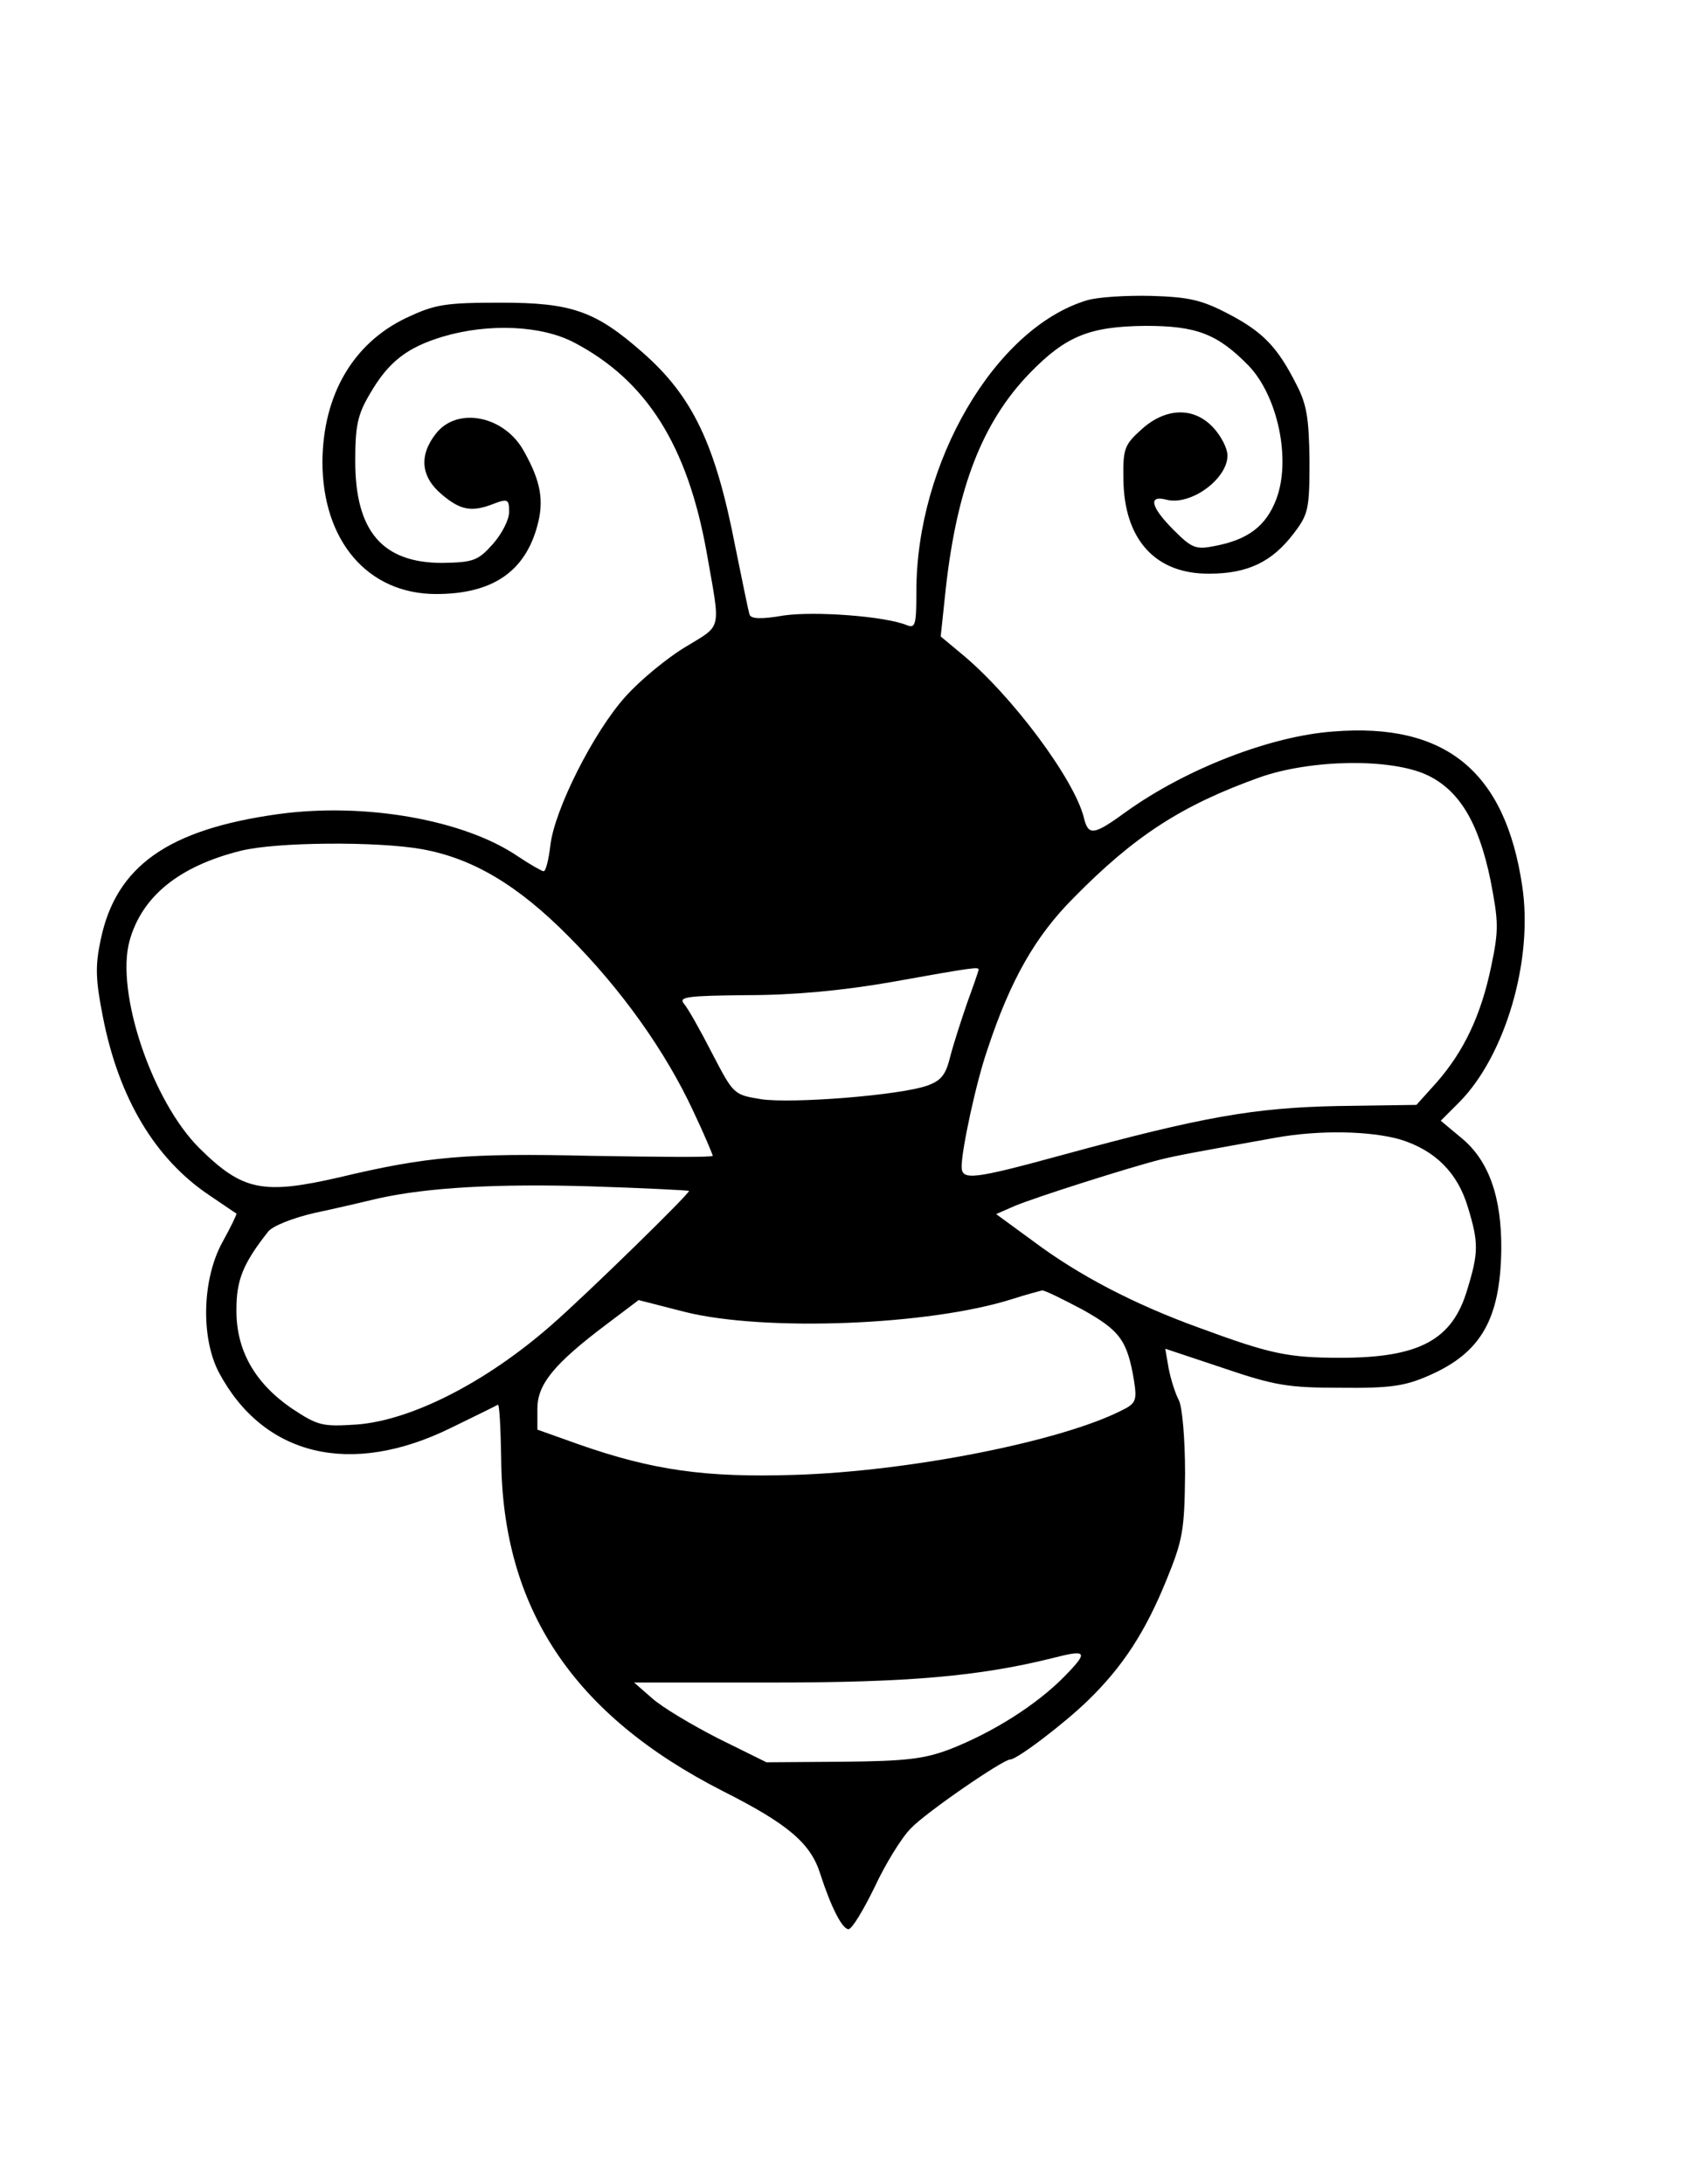 <?xml version="1.0" standalone="no"?>
<!DOCTYPE svg PUBLIC "-//W3C//DTD SVG 20010904//EN"
 "http://www.w3.org/TR/2001/REC-SVG-20010904/DTD/svg10.dtd">
<svg version="1.0" xmlns="http://www.w3.org/2000/svg"
 width="300pt" height="386pt" viewBox="0 0 300 386"
 preserveAspectRatio="xMidYMid meet">
<g transform="translate(0,386) scale(0.1,-0.1)"
fill="#000000" stroke="none">
<path d="M1921 3329 c-162 -49 -301 -287 -301 -514 0 -60 -2 -66 -17 -60 -39
16 -164 25 -218 17 -40 -7 -58 -6 -60 2 -2 6 -13 60 -25 119 -35 181 -75 266
-164 344 -83 73 -125 88 -250 88 -100 0 -117 -3 -168 -27 -94 -45 -147 -136
-148 -254 0 -140 80 -234 201 -234 99 0 157 39 179 121 12 44 6 78 -23 130
-34 64 -118 81 -156 33 -31 -39 -27 -77 10 -108 33 -28 53 -32 93 -16 24 9 26
7 26 -15 0 -14 -13 -39 -29 -57 -26 -29 -34 -32 -89 -33 -106 0 -154 56 -154
180 0 62 4 82 26 119 33 57 66 82 129 101 81 24 175 20 233 -11 127 -67 199
-181 233 -369 25 -143 29 -128 -38 -169 -33 -20 -80 -59 -105 -87 -57 -63
-126 -201 -133 -263 -3 -25 -8 -46 -12 -46 -3 0 -24 12 -45 26 -95 65 -271 96
-424 75 -195 -27 -287 -92 -314 -222 -10 -47 -9 -71 4 -137 28 -143 92 -250
187 -314 25 -17 47 -32 49 -33 1 -1 -10 -24 -25 -51 -36 -66 -38 -169 -6 -230
79 -148 233 -185 410 -98 43 21 80 39 83 41 3 2 5 -41 6 -95 2 -265 127 -453
392 -588 115 -58 155 -92 172 -146 19 -59 39 -98 50 -98 6 0 26 33 46 74 19
41 48 88 64 104 25 27 163 122 176 122 12 0 96 64 137 104 62 60 102 122 139
213 29 71 32 88 33 188 0 63 -5 118 -11 130 -6 11 -14 36 -18 56 l-6 35 102
-34 c91 -31 115 -35 208 -35 88 -1 114 3 157 22 91 40 125 99 127 221 1 94
-22 159 -71 199 l-36 30 33 33 c81 82 131 251 111 382 -30 202 -135 289 -334
273 -111 -8 -260 -66 -365 -141 -59 -43 -68 -44 -76 -11 -17 68 -128 217 -217
290 l-36 30 9 85 c20 179 65 294 148 380 64 66 106 83 205 84 90 0 127 -14
182 -70 52 -54 76 -167 49 -237 -18 -47 -50 -71 -108 -82 -34 -7 -41 -4 -73
28 -40 40 -46 62 -14 54 43 -12 109 36 109 78 0 12 -11 34 -25 49 -34 37 -84
36 -127 -3 -30 -27 -33 -34 -32 -88 1 -107 57 -168 152 -167 68 0 111 21 149
71 26 34 28 43 28 129 -1 76 -5 100 -24 136 -33 65 -59 92 -121 124 -46 24
-69 29 -135 31 -44 1 -95 -2 -114 -8z m602 -839 c57 -27 91 -84 112 -186 14
-73 15 -87 1 -153 -18 -86 -48 -149 -96 -204 l-36 -40 -139 -2 c-148 -3 -239
-19 -485 -86 -161 -44 -180 -46 -180 -21 0 30 26 151 46 208 40 121 84 199
152 267 108 110 192 164 329 213 91 32 232 34 296 4z m-1777 -131 c89 -16 169
-63 259 -154 93 -93 172 -204 221 -310 19 -40 34 -76 34 -78 0 -3 -98 -2 -217
0 -217 5 -288 -1 -443 -38 -135 -31 -171 -24 -247 51 -84 83 -149 276 -124
367 22 79 88 132 196 159 63 16 243 17 321 3z m984 -213 c0 -2 -9 -28 -20 -58
-10 -29 -24 -72 -30 -95 -8 -33 -16 -43 -41 -52 -48 -17 -238 -32 -293 -24
-49 8 -49 8 -87 81 -21 41 -43 80 -50 88 -10 12 7 14 112 15 82 0 168 8 254
23 150 27 155 27 155 22z m745 -300 c62 -19 102 -59 120 -120 19 -62 19 -80
-1 -145 -26 -89 -84 -121 -224 -121 -94 0 -125 7 -250 53 -116 42 -213 93
-292 152 l-67 49 32 14 c35 15 202 68 257 82 32 8 66 14 205 39 78 14 167 12
220 -3z m-1257 -91 c3 -3 -180 -182 -243 -237 -115 -101 -248 -169 -345 -176
-61 -4 -68 -2 -115 29 -65 45 -98 103 -97 175 0 52 12 81 56 137 8 10 43 24
82 33 38 8 89 20 114 26 87 19 207 26 375 21 94 -3 171 -7 173 -8z m696 -210
c66 -37 79 -54 91 -127 5 -33 3 -39 -22 -51 -108 -55 -377 -108 -579 -114
-156 -5 -250 8 -381 54 l-73 26 0 37 c0 43 29 79 122 149 l57 43 82 -21 c140
-35 432 -24 579 23 25 8 48 14 52 15 4 1 36 -15 72 -34z m-32 -648 c-49 -50
-126 -99 -203 -129 -45 -17 -77 -21 -189 -22 l-135 -1 -85 42 c-47 24 -99 55
-117 71 l-32 28 247 0 c238 0 363 11 492 43 62 16 65 12 22 -32z"/>
</g>
</svg>
